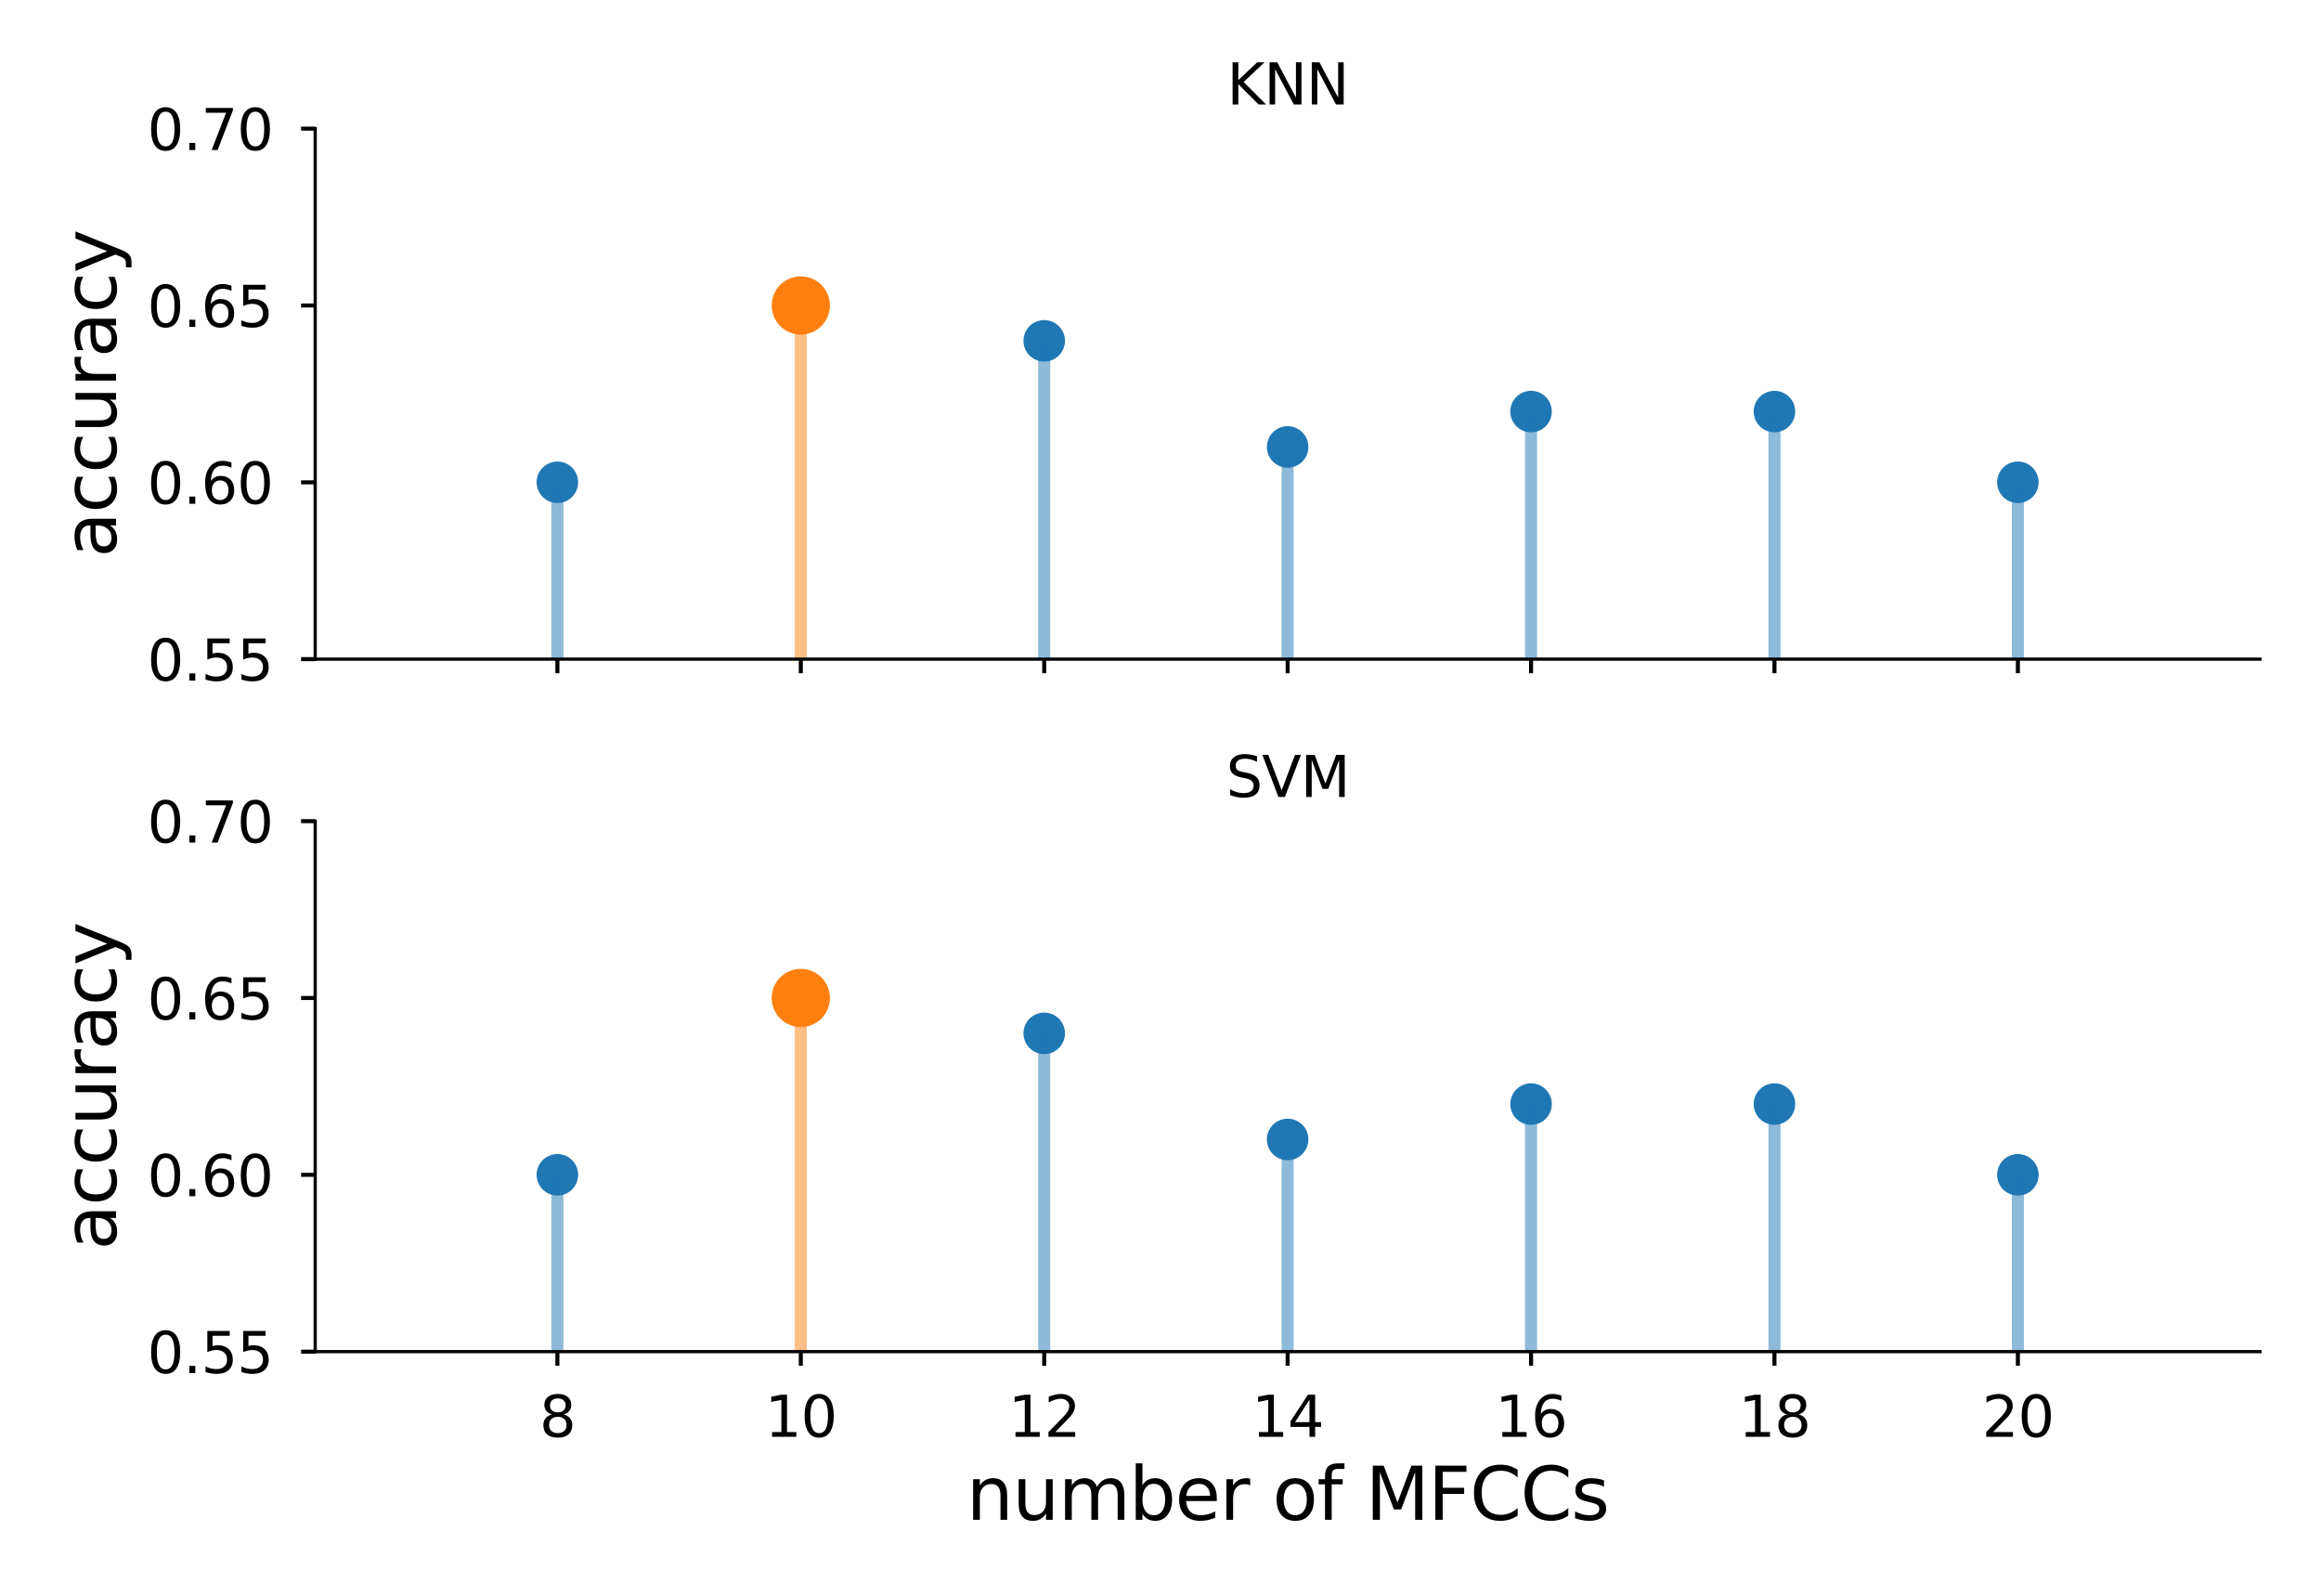 <?xml version="1.0" encoding="utf-8" standalone="no"?>
<!DOCTYPE svg PUBLIC "-//W3C//DTD SVG 1.1//EN"
  "http://www.w3.org/Graphics/SVG/1.1/DTD/svg11.dtd">
<svg xmlns:xlink="http://www.w3.org/1999/xlink" width="576pt" height="396pt" viewBox="0 0 576 396" xmlns="http://www.w3.org/2000/svg" version="1.1">
 <defs>
  <style type="text/css">*{stroke-linejoin: round; stroke-linecap: butt}</style>
 </defs>
 <g id="figure_1">
  <g id="patch_1">
   <path d="M 0 396 
L 576 396 
L 576 0 
L 0 0 
z
" style="fill: #ffffff"/>
  </g>
  <g id="axes_1">
   <g id="patch_2">
    <path d="M 78.22 163.57 
L 560.88 163.57 
L 560.88 31.92 
L 78.22 31.92 
z
" style="fill: #ffffff"/>
   </g>
   <g id="PathCollection_1">
    <path d="M 138.326 124.687 
C 139.652 124.687 140.924 124.16 141.862 123.222 
C 142.799 122.285 143.326 121.013 143.326 119.687 
C 143.326 118.361 142.799 117.089 141.862 116.151 
C 140.924 115.213 139.652 114.687 138.326 114.687 
C 137 114.687 135.728 115.213 134.79 116.151 
C 133.853 117.089 133.326 118.361 133.326 119.687 
C 133.326 121.013 133.853 122.285 134.79 123.222 
C 135.728 124.16 137 124.687 138.326 124.687 
z
" clip-path="url(#p86ae843bab)" style="fill: #1f77b4; stroke: #1f77b4; stroke-width: 0.3"/>
    <path d="M 198.734 82.874 
C 200.609 82.874 202.408 82.129 203.734 80.803 
C 205.06 79.477 205.805 77.679 205.805 75.803 
C 205.805 73.928 205.06 72.129 203.734 70.803 
C 202.408 69.477 200.609 68.732 198.734 68.732 
C 196.859 68.732 195.06 69.477 193.734 70.803 
C 192.408 72.129 191.663 73.928 191.663 75.803 
C 191.663 77.679 192.408 79.477 193.734 80.803 
C 195.06 82.129 196.859 82.874 198.734 82.874 
z
" clip-path="url(#p86ae843bab)" style="fill: #ff7f0e; stroke: #ff7f0e; stroke-width: 0.3"/>
    <path d="M 259.142 89.58 
C 260.468 89.58 261.74 89.053 262.678 88.116 
C 263.615 87.178 264.142 85.906 264.142 84.58 
C 264.142 83.254 263.615 81.982 262.678 81.044 
C 261.74 80.107 260.468 79.58 259.142 79.58 
C 257.816 79.58 256.544 80.107 255.606 81.044 
C 254.669 81.982 254.142 83.254 254.142 84.58 
C 254.142 85.906 254.669 87.178 255.606 88.116 
C 256.544 89.053 257.816 89.58 259.142 89.58 
z
" clip-path="url(#p86ae843bab)" style="fill: #1f77b4; stroke: #1f77b4; stroke-width: 0.3"/>
    <path d="M 319.55 115.91 
C 320.876 115.91 322.148 115.383 323.086 114.446 
C 324.023 113.508 324.55 112.236 324.55 110.91 
C 324.55 109.584 324.023 108.312 323.086 107.374 
C 322.148 106.437 320.876 105.91 319.55 105.91 
C 318.224 105.91 316.952 106.437 316.014 107.374 
C 315.077 108.312 314.55 109.584 314.55 110.91 
C 314.55 112.236 315.077 113.508 316.014 114.446 
C 316.952 115.383 318.224 115.91 319.55 115.91 
z
" clip-path="url(#p86ae843bab)" style="fill: #1f77b4; stroke: #1f77b4; stroke-width: 0.3"/>
    <path d="M 379.958 107.133 
C 381.284 107.133 382.556 106.607 383.494 105.669 
C 384.431 104.731 384.958 103.459 384.958 102.133 
C 384.958 100.807 384.431 99.535 383.494 98.598 
C 382.556 97.66 381.284 97.133 379.958 97.133 
C 378.632 97.133 377.36 97.66 376.422 98.598 
C 375.485 99.535 374.958 100.807 374.958 102.133 
C 374.958 103.459 375.485 104.731 376.422 105.669 
C 377.36 106.607 378.632 107.133 379.958 107.133 
z
" clip-path="url(#p86ae843bab)" style="fill: #1f77b4; stroke: #1f77b4; stroke-width: 0.3"/>
    <path d="M 440.366 107.133 
C 441.692 107.133 442.964 106.607 443.902 105.669 
C 444.839 104.731 445.366 103.459 445.366 102.133 
C 445.366 100.807 444.839 99.535 443.902 98.598 
C 442.964 97.66 441.692 97.133 440.366 97.133 
C 439.04 97.133 437.768 97.66 436.83 98.598 
C 435.893 99.535 435.366 100.807 435.366 102.133 
C 435.366 103.459 435.893 104.731 436.83 105.669 
C 437.768 106.607 439.04 107.133 440.366 107.133 
z
" clip-path="url(#p86ae843bab)" style="fill: #1f77b4; stroke: #1f77b4; stroke-width: 0.3"/>
    <path d="M 500.774 124.687 
C 502.1 124.687 503.372 124.16 504.31 123.222 
C 505.247 122.285 505.774 121.013 505.774 119.687 
C 505.774 118.361 505.247 117.089 504.31 116.151 
C 503.372 115.213 502.1 114.687 500.774 114.687 
C 499.448 114.687 498.176 115.213 497.238 116.151 
C 496.301 117.089 495.774 118.361 495.774 119.687 
C 495.774 121.013 496.301 122.285 497.238 123.222 
C 498.176 124.16 499.448 124.687 500.774 124.687 
z
" clip-path="url(#p86ae843bab)" style="fill: #1f77b4; stroke: #1f77b4; stroke-width: 0.3"/>
   </g>
   <g id="matplotlib.axis_1">
    <g id="xtick_1">
     <g id="line2d_1">
      <defs>
       <path id="m65a3513fd0" d="M 0 0 
L 0 3.5 
" style="stroke: #000000"/>
      </defs>
      <g>
       <use xlink:href="#m65a3513fd0" x="138.326" y="163.57" style="stroke: #000000"/>
      </g>
     </g>
    </g>
    <g id="xtick_2">
     <g id="line2d_2">
      <g>
       <use xlink:href="#m65a3513fd0" x="198.734" y="163.57" style="stroke: #000000"/>
      </g>
     </g>
    </g>
    <g id="xtick_3">
     <g id="line2d_3">
      <g>
       <use xlink:href="#m65a3513fd0" x="259.142" y="163.57" style="stroke: #000000"/>
      </g>
     </g>
    </g>
    <g id="xtick_4">
     <g id="line2d_4">
      <g>
       <use xlink:href="#m65a3513fd0" x="319.55" y="163.57" style="stroke: #000000"/>
      </g>
     </g>
    </g>
    <g id="xtick_5">
     <g id="line2d_5">
      <g>
       <use xlink:href="#m65a3513fd0" x="379.958" y="163.57" style="stroke: #000000"/>
      </g>
     </g>
    </g>
    <g id="xtick_6">
     <g id="line2d_6">
      <g>
       <use xlink:href="#m65a3513fd0" x="440.366" y="163.57" style="stroke: #000000"/>
      </g>
     </g>
    </g>
    <g id="xtick_7">
     <g id="line2d_7">
      <g>
       <use xlink:href="#m65a3513fd0" x="500.774" y="163.57" style="stroke: #000000"/>
      </g>
     </g>
    </g>
   </g>
   <g id="matplotlib.axis_2">
    <g id="ytick_1">
     <g id="line2d_8">
      <defs>
       <path id="mc5a0d05b28" d="M 0 0 
L -3.5 0 
" style="stroke: #000000"/>
      </defs>
      <g>
       <use xlink:href="#mc5a0d05b28" x="78.22" y="163.57" style="stroke: #000000"/>
      </g>
     </g>
     <g id="text_1">
      <!-- 0.55 -->
      <g transform="translate(36.548 168.889) scale(0.14 -0.14)">
       <defs>
        <path id="DejaVuSans-30" d="M 2034 4250 
Q 1547 4250 1301 3770 
Q 1056 3291 1056 2328 
Q 1056 1369 1301 889 
Q 1547 409 2034 409 
Q 2525 409 2770 889 
Q 3016 1369 3016 2328 
Q 3016 3291 2770 3770 
Q 2525 4250 2034 4250 
z
M 2034 4750 
Q 2819 4750 3233 4129 
Q 3647 3509 3647 2328 
Q 3647 1150 3233 529 
Q 2819 -91 2034 -91 
Q 1250 -91 836 529 
Q 422 1150 422 2328 
Q 422 3509 836 4129 
Q 1250 4750 2034 4750 
z
" transform="scale(0.016)"/>
        <path id="DejaVuSans-2e" d="M 684 794 
L 1344 794 
L 1344 0 
L 684 0 
L 684 794 
z
" transform="scale(0.016)"/>
        <path id="DejaVuSans-35" d="M 691 4666 
L 3169 4666 
L 3169 4134 
L 1269 4134 
L 1269 2991 
Q 1406 3038 1543 3061 
Q 1681 3084 1819 3084 
Q 2600 3084 3056 2656 
Q 3513 2228 3513 1497 
Q 3513 744 3044 326 
Q 2575 -91 1722 -91 
Q 1428 -91 1123 -41 
Q 819 9 494 109 
L 494 744 
Q 775 591 1075 516 
Q 1375 441 1709 441 
Q 2250 441 2565 725 
Q 2881 1009 2881 1497 
Q 2881 1984 2565 2268 
Q 2250 2553 1709 2553 
Q 1456 2553 1204 2497 
Q 953 2441 691 2322 
L 691 4666 
z
" transform="scale(0.016)"/>
       </defs>
       <use xlink:href="#DejaVuSans-30"/>
       <use xlink:href="#DejaVuSans-2e" x="63.623"/>
       <use xlink:href="#DejaVuSans-35" x="95.41"/>
       <use xlink:href="#DejaVuSans-35" x="159.033"/>
      </g>
     </g>
    </g>
    <g id="ytick_2">
     <g id="line2d_9">
      <g>
       <use xlink:href="#mc5a0d05b28" x="78.22" y="119.687" style="stroke: #000000"/>
      </g>
     </g>
     <g id="text_2">
      <!-- 0.60 -->
      <g transform="translate(36.548 125.006) scale(0.14 -0.14)">
       <defs>
        <path id="DejaVuSans-36" d="M 2113 2584 
Q 1688 2584 1439 2293 
Q 1191 2003 1191 1497 
Q 1191 994 1439 701 
Q 1688 409 2113 409 
Q 2538 409 2786 701 
Q 3034 994 3034 1497 
Q 3034 2003 2786 2293 
Q 2538 2584 2113 2584 
z
M 3366 4563 
L 3366 3988 
Q 3128 4100 2886 4159 
Q 2644 4219 2406 4219 
Q 1781 4219 1451 3797 
Q 1122 3375 1075 2522 
Q 1259 2794 1537 2939 
Q 1816 3084 2150 3084 
Q 2853 3084 3261 2657 
Q 3669 2231 3669 1497 
Q 3669 778 3244 343 
Q 2819 -91 2113 -91 
Q 1303 -91 875 529 
Q 447 1150 447 2328 
Q 447 3434 972 4092 
Q 1497 4750 2381 4750 
Q 2619 4750 2861 4703 
Q 3103 4656 3366 4563 
z
" transform="scale(0.016)"/>
       </defs>
       <use xlink:href="#DejaVuSans-30"/>
       <use xlink:href="#DejaVuSans-2e" x="63.623"/>
       <use xlink:href="#DejaVuSans-36" x="95.41"/>
       <use xlink:href="#DejaVuSans-30" x="159.033"/>
      </g>
     </g>
    </g>
    <g id="ytick_3">
     <g id="line2d_10">
      <g>
       <use xlink:href="#mc5a0d05b28" x="78.22" y="75.803" style="stroke: #000000"/>
      </g>
     </g>
     <g id="text_3">
      <!-- 0.65 -->
      <g transform="translate(36.548 81.122) scale(0.14 -0.14)">
       <use xlink:href="#DejaVuSans-30"/>
       <use xlink:href="#DejaVuSans-2e" x="63.623"/>
       <use xlink:href="#DejaVuSans-36" x="95.41"/>
       <use xlink:href="#DejaVuSans-35" x="159.033"/>
      </g>
     </g>
    </g>
    <g id="ytick_4">
     <g id="line2d_11">
      <g>
       <use xlink:href="#mc5a0d05b28" x="78.22" y="31.92" style="stroke: #000000"/>
      </g>
     </g>
     <g id="text_4">
      <!-- 0.70 -->
      <g transform="translate(36.548 37.239) scale(0.14 -0.14)">
       <defs>
        <path id="DejaVuSans-37" d="M 525 4666 
L 3525 4666 
L 3525 4397 
L 1831 0 
L 1172 0 
L 2766 4134 
L 525 4134 
L 525 4666 
z
" transform="scale(0.016)"/>
       </defs>
       <use xlink:href="#DejaVuSans-30"/>
       <use xlink:href="#DejaVuSans-2e" x="63.623"/>
       <use xlink:href="#DejaVuSans-37" x="95.41"/>
       <use xlink:href="#DejaVuSans-30" x="159.033"/>
      </g>
     </g>
    </g>
    <g id="text_5">
     <!-- accuracy -->
     <g transform="translate(28.805 138.352) rotate(-90) scale(0.18 -0.18)">
      <defs>
       <path id="DejaVuSans-61" d="M 2194 1759 
Q 1497 1759 1228 1600 
Q 959 1441 959 1056 
Q 959 750 1161 570 
Q 1363 391 1709 391 
Q 2188 391 2477 730 
Q 2766 1069 2766 1631 
L 2766 1759 
L 2194 1759 
z
M 3341 1997 
L 3341 0 
L 2766 0 
L 2766 531 
Q 2569 213 2275 61 
Q 1981 -91 1556 -91 
Q 1019 -91 701 211 
Q 384 513 384 1019 
Q 384 1609 779 1909 
Q 1175 2209 1959 2209 
L 2766 2209 
L 2766 2266 
Q 2766 2663 2505 2880 
Q 2244 3097 1772 3097 
Q 1472 3097 1187 3025 
Q 903 2953 641 2809 
L 641 3341 
Q 956 3463 1253 3523 
Q 1550 3584 1831 3584 
Q 2591 3584 2966 3190 
Q 3341 2797 3341 1997 
z
" transform="scale(0.016)"/>
       <path id="DejaVuSans-63" d="M 3122 3366 
L 3122 2828 
Q 2878 2963 2633 3030 
Q 2388 3097 2138 3097 
Q 1578 3097 1268 2742 
Q 959 2388 959 1747 
Q 959 1106 1268 751 
Q 1578 397 2138 397 
Q 2388 397 2633 464 
Q 2878 531 3122 666 
L 3122 134 
Q 2881 22 2623 -34 
Q 2366 -91 2075 -91 
Q 1284 -91 818 406 
Q 353 903 353 1747 
Q 353 2603 823 3093 
Q 1294 3584 2113 3584 
Q 2378 3584 2631 3529 
Q 2884 3475 3122 3366 
z
" transform="scale(0.016)"/>
       <path id="DejaVuSans-75" d="M 544 1381 
L 544 3500 
L 1119 3500 
L 1119 1403 
Q 1119 906 1312 657 
Q 1506 409 1894 409 
Q 2359 409 2629 706 
Q 2900 1003 2900 1516 
L 2900 3500 
L 3475 3500 
L 3475 0 
L 2900 0 
L 2900 538 
Q 2691 219 2414 64 
Q 2138 -91 1772 -91 
Q 1169 -91 856 284 
Q 544 659 544 1381 
z
M 1991 3584 
L 1991 3584 
z
" transform="scale(0.016)"/>
       <path id="DejaVuSans-72" d="M 2631 2963 
Q 2534 3019 2420 3045 
Q 2306 3072 2169 3072 
Q 1681 3072 1420 2755 
Q 1159 2438 1159 1844 
L 1159 0 
L 581 0 
L 581 3500 
L 1159 3500 
L 1159 2956 
Q 1341 3275 1631 3429 
Q 1922 3584 2338 3584 
Q 2397 3584 2469 3576 
Q 2541 3569 2628 3553 
L 2631 2963 
z
" transform="scale(0.016)"/>
       <path id="DejaVuSans-79" d="M 2059 -325 
Q 1816 -950 1584 -1140 
Q 1353 -1331 966 -1331 
L 506 -1331 
L 506 -850 
L 844 -850 
Q 1081 -850 1212 -737 
Q 1344 -625 1503 -206 
L 1606 56 
L 191 3500 
L 800 3500 
L 1894 763 
L 2988 3500 
L 3597 3500 
L 2059 -325 
z
" transform="scale(0.016)"/>
      </defs>
      <use xlink:href="#DejaVuSans-61"/>
      <use xlink:href="#DejaVuSans-63" x="61.279"/>
      <use xlink:href="#DejaVuSans-63" x="116.26"/>
      <use xlink:href="#DejaVuSans-75" x="171.24"/>
      <use xlink:href="#DejaVuSans-72" x="234.619"/>
      <use xlink:href="#DejaVuSans-61" x="275.732"/>
      <use xlink:href="#DejaVuSans-63" x="337.012"/>
      <use xlink:href="#DejaVuSans-79" x="391.992"/>
     </g>
    </g>
   </g>
   <g id="LineCollection_1">
    <path d="M 138.326 397 
L 138.326 119.687 
" clip-path="url(#p86ae843bab)" style="fill: none; stroke: #1f77b4; stroke-opacity: 0.5; stroke-width: 3"/>
    <path d="M 198.734 397 
L 198.734 75.803 
" clip-path="url(#p86ae843bab)" style="fill: none; stroke: #ff7f0e; stroke-opacity: 0.5; stroke-width: 3"/>
    <path d="M 259.142 397 
L 259.142 84.58 
" clip-path="url(#p86ae843bab)" style="fill: none; stroke: #1f77b4; stroke-opacity: 0.5; stroke-width: 3"/>
    <path d="M 319.55 397 
L 319.55 110.91 
" clip-path="url(#p86ae843bab)" style="fill: none; stroke: #1f77b4; stroke-opacity: 0.5; stroke-width: 3"/>
    <path d="M 379.958 397 
L 379.958 102.133 
" clip-path="url(#p86ae843bab)" style="fill: none; stroke: #1f77b4; stroke-opacity: 0.5; stroke-width: 3"/>
    <path d="M 440.366 397 
L 440.366 102.133 
" clip-path="url(#p86ae843bab)" style="fill: none; stroke: #1f77b4; stroke-opacity: 0.5; stroke-width: 3"/>
    <path d="M 500.774 397 
L 500.774 119.687 
" clip-path="url(#p86ae843bab)" style="fill: none; stroke: #1f77b4; stroke-opacity: 0.5; stroke-width: 3"/>
   </g>
   <g id="patch_3">
    <path d="M 78.22 163.57 
L 78.22 31.92 
" style="fill: none; stroke: #000000; stroke-width: 0.8; stroke-linejoin: miter; stroke-linecap: square"/>
   </g>
   <g id="patch_4">
    <path d="M 78.22 163.57 
L 560.88 163.57 
" style="fill: none; stroke: #000000; stroke-width: 0.8; stroke-linejoin: miter; stroke-linecap: square"/>
   </g>
   <g id="text_6">
    <!-- KNN -->
    <g transform="translate(304.486 25.92) scale(0.14 -0.14)">
     <defs>
      <path id="DejaVuSans-4b" d="M 628 4666 
L 1259 4666 
L 1259 2694 
L 3353 4666 
L 4166 4666 
L 1850 2491 
L 4331 0 
L 3500 0 
L 1259 2247 
L 1259 0 
L 628 0 
L 628 4666 
z
" transform="scale(0.016)"/>
      <path id="DejaVuSans-4e" d="M 628 4666 
L 1478 4666 
L 3547 763 
L 3547 4666 
L 4159 4666 
L 4159 0 
L 3309 0 
L 1241 3903 
L 1241 0 
L 628 0 
L 628 4666 
z
" transform="scale(0.016)"/>
     </defs>
     <use xlink:href="#DejaVuSans-4b"/>
     <use xlink:href="#DejaVuSans-4e" x="65.576"/>
     <use xlink:href="#DejaVuSans-4e" x="140.381"/>
    </g>
   </g>
  </g>
  <g id="axes_2">
   <g id="patch_5">
    <path d="M 78.22 335.42 
L 560.88 335.42 
L 560.88 203.77 
L 78.22 203.77 
z
" style="fill: #ffffff"/>
   </g>
   <g id="PathCollection_2">
    <path d="M 138.326 296.537 
C 139.652 296.537 140.924 296.01 141.862 295.072 
C 142.799 294.135 143.326 292.863 143.326 291.537 
C 143.326 290.211 142.799 288.939 141.862 288.001 
C 140.924 287.063 139.652 286.537 138.326 286.537 
C 137 286.537 135.728 287.063 134.79 288.001 
C 133.853 288.939 133.326 290.211 133.326 291.537 
C 133.326 292.863 133.853 294.135 134.79 295.072 
C 135.728 296.01 137 296.537 138.326 296.537 
z
" clip-path="url(#pcd16c9162d)" style="fill: #1f77b4; stroke: #1f77b4; stroke-width: 0.3"/>
    <path d="M 198.734 254.724 
C 200.609 254.724 202.408 253.979 203.734 252.653 
C 205.06 251.327 205.805 249.529 205.805 247.653 
C 205.805 245.778 205.06 243.979 203.734 242.653 
C 202.408 241.327 200.609 240.582 198.734 240.582 
C 196.859 240.582 195.06 241.327 193.734 242.653 
C 192.408 243.979 191.663 245.778 191.663 247.653 
C 191.663 249.529 192.408 251.327 193.734 252.653 
C 195.06 253.979 196.859 254.724 198.734 254.724 
z
" clip-path="url(#pcd16c9162d)" style="fill: #ff7f0e; stroke: #ff7f0e; stroke-width: 0.3"/>
    <path d="M 259.142 261.43 
C 260.468 261.43 261.74 260.903 262.678 259.966 
C 263.615 259.028 264.142 257.756 264.142 256.43 
C 264.142 255.104 263.615 253.832 262.678 252.894 
C 261.74 251.957 260.468 251.43 259.142 251.43 
C 257.816 251.43 256.544 251.957 255.606 252.894 
C 254.669 253.832 254.142 255.104 254.142 256.43 
C 254.142 257.756 254.669 259.028 255.606 259.966 
C 256.544 260.903 257.816 261.43 259.142 261.43 
z
" clip-path="url(#pcd16c9162d)" style="fill: #1f77b4; stroke: #1f77b4; stroke-width: 0.3"/>
    <path d="M 319.55 287.76 
C 320.876 287.76 322.148 287.233 323.086 286.296 
C 324.023 285.358 324.55 284.086 324.55 282.76 
C 324.55 281.434 324.023 280.162 323.086 279.224 
C 322.148 278.287 320.876 277.76 319.55 277.76 
C 318.224 277.76 316.952 278.287 316.014 279.224 
C 315.077 280.162 314.55 281.434 314.55 282.76 
C 314.55 284.086 315.077 285.358 316.014 286.296 
C 316.952 287.233 318.224 287.76 319.55 287.76 
z
" clip-path="url(#pcd16c9162d)" style="fill: #1f77b4; stroke: #1f77b4; stroke-width: 0.3"/>
    <path d="M 379.958 278.983 
C 381.284 278.983 382.556 278.457 383.494 277.519 
C 384.431 276.581 384.958 275.309 384.958 273.983 
C 384.958 272.657 384.431 271.385 383.494 270.448 
C 382.556 269.51 381.284 268.983 379.958 268.983 
C 378.632 268.983 377.36 269.51 376.422 270.448 
C 375.485 271.385 374.958 272.657 374.958 273.983 
C 374.958 275.309 375.485 276.581 376.422 277.519 
C 377.36 278.457 378.632 278.983 379.958 278.983 
z
" clip-path="url(#pcd16c9162d)" style="fill: #1f77b4; stroke: #1f77b4; stroke-width: 0.3"/>
    <path d="M 440.366 278.983 
C 441.692 278.983 442.964 278.457 443.902 277.519 
C 444.839 276.581 445.366 275.309 445.366 273.983 
C 445.366 272.657 444.839 271.385 443.902 270.448 
C 442.964 269.51 441.692 268.983 440.366 268.983 
C 439.04 268.983 437.768 269.51 436.83 270.448 
C 435.893 271.385 435.366 272.657 435.366 273.983 
C 435.366 275.309 435.893 276.581 436.83 277.519 
C 437.768 278.457 439.04 278.983 440.366 278.983 
z
" clip-path="url(#pcd16c9162d)" style="fill: #1f77b4; stroke: #1f77b4; stroke-width: 0.3"/>
    <path d="M 500.774 296.537 
C 502.1 296.537 503.372 296.01 504.31 295.072 
C 505.247 294.135 505.774 292.863 505.774 291.537 
C 505.774 290.211 505.247 288.939 504.31 288.001 
C 503.372 287.063 502.1 286.537 500.774 286.537 
C 499.448 286.537 498.176 287.063 497.238 288.001 
C 496.301 288.939 495.774 290.211 495.774 291.537 
C 495.774 292.863 496.301 294.135 497.238 295.072 
C 498.176 296.01 499.448 296.537 500.774 296.537 
z
" clip-path="url(#pcd16c9162d)" style="fill: #1f77b4; stroke: #1f77b4; stroke-width: 0.3"/>
   </g>
   <g id="matplotlib.axis_3">
    <g id="xtick_8">
     <g id="line2d_12">
      <g>
       <use xlink:href="#m65a3513fd0" x="138.326" y="335.42" style="stroke: #000000"/>
      </g>
     </g>
     <g id="text_7">
      <!-- 8 -->
      <g transform="translate(133.872 356.558) scale(0.14 -0.14)">
       <defs>
        <path id="DejaVuSans-38" d="M 2034 2216 
Q 1584 2216 1326 1975 
Q 1069 1734 1069 1313 
Q 1069 891 1326 650 
Q 1584 409 2034 409 
Q 2484 409 2743 651 
Q 3003 894 3003 1313 
Q 3003 1734 2745 1975 
Q 2488 2216 2034 2216 
z
M 1403 2484 
Q 997 2584 770 2862 
Q 544 3141 544 3541 
Q 544 4100 942 4425 
Q 1341 4750 2034 4750 
Q 2731 4750 3128 4425 
Q 3525 4100 3525 3541 
Q 3525 3141 3298 2862 
Q 3072 2584 2669 2484 
Q 3125 2378 3379 2068 
Q 3634 1759 3634 1313 
Q 3634 634 3220 271 
Q 2806 -91 2034 -91 
Q 1263 -91 848 271 
Q 434 634 434 1313 
Q 434 1759 690 2068 
Q 947 2378 1403 2484 
z
M 1172 3481 
Q 1172 3119 1398 2916 
Q 1625 2713 2034 2713 
Q 2441 2713 2670 2916 
Q 2900 3119 2900 3481 
Q 2900 3844 2670 4047 
Q 2441 4250 2034 4250 
Q 1625 4250 1398 4047 
Q 1172 3844 1172 3481 
z
" transform="scale(0.016)"/>
       </defs>
       <use xlink:href="#DejaVuSans-38"/>
      </g>
     </g>
    </g>
    <g id="xtick_9">
     <g id="line2d_13">
      <g>
       <use xlink:href="#m65a3513fd0" x="198.734" y="335.42" style="stroke: #000000"/>
      </g>
     </g>
     <g id="text_8">
      <!-- 10 -->
      <g transform="translate(189.826 356.558) scale(0.14 -0.14)">
       <defs>
        <path id="DejaVuSans-31" d="M 794 531 
L 1825 531 
L 1825 4091 
L 703 3866 
L 703 4441 
L 1819 4666 
L 2450 4666 
L 2450 531 
L 3481 531 
L 3481 0 
L 794 0 
L 794 531 
z
" transform="scale(0.016)"/>
       </defs>
       <use xlink:href="#DejaVuSans-31"/>
       <use xlink:href="#DejaVuSans-30" x="63.623"/>
      </g>
     </g>
    </g>
    <g id="xtick_10">
     <g id="line2d_14">
      <g>
       <use xlink:href="#m65a3513fd0" x="259.142" y="335.42" style="stroke: #000000"/>
      </g>
     </g>
     <g id="text_9">
      <!-- 12 -->
      <g transform="translate(250.234 356.558) scale(0.14 -0.14)">
       <defs>
        <path id="DejaVuSans-32" d="M 1228 531 
L 3431 531 
L 3431 0 
L 469 0 
L 469 531 
Q 828 903 1448 1529 
Q 2069 2156 2228 2338 
Q 2531 2678 2651 2914 
Q 2772 3150 2772 3378 
Q 2772 3750 2511 3984 
Q 2250 4219 1831 4219 
Q 1534 4219 1204 4116 
Q 875 4013 500 3803 
L 500 4441 
Q 881 4594 1212 4672 
Q 1544 4750 1819 4750 
Q 2544 4750 2975 4387 
Q 3406 4025 3406 3419 
Q 3406 3131 3298 2873 
Q 3191 2616 2906 2266 
Q 2828 2175 2409 1742 
Q 1991 1309 1228 531 
z
" transform="scale(0.016)"/>
       </defs>
       <use xlink:href="#DejaVuSans-31"/>
       <use xlink:href="#DejaVuSans-32" x="63.623"/>
      </g>
     </g>
    </g>
    <g id="xtick_11">
     <g id="line2d_15">
      <g>
       <use xlink:href="#m65a3513fd0" x="319.55" y="335.42" style="stroke: #000000"/>
      </g>
     </g>
     <g id="text_10">
      <!-- 14 -->
      <g transform="translate(310.642 356.558) scale(0.14 -0.14)">
       <defs>
        <path id="DejaVuSans-34" d="M 2419 4116 
L 825 1625 
L 2419 1625 
L 2419 4116 
z
M 2253 4666 
L 3047 4666 
L 3047 1625 
L 3713 1625 
L 3713 1100 
L 3047 1100 
L 3047 0 
L 2419 0 
L 2419 1100 
L 313 1100 
L 313 1709 
L 2253 4666 
z
" transform="scale(0.016)"/>
       </defs>
       <use xlink:href="#DejaVuSans-31"/>
       <use xlink:href="#DejaVuSans-34" x="63.623"/>
      </g>
     </g>
    </g>
    <g id="xtick_12">
     <g id="line2d_16">
      <g>
       <use xlink:href="#m65a3513fd0" x="379.958" y="335.42" style="stroke: #000000"/>
      </g>
     </g>
     <g id="text_11">
      <!-- 16 -->
      <g transform="translate(371.051 356.558) scale(0.14 -0.14)">
       <use xlink:href="#DejaVuSans-31"/>
       <use xlink:href="#DejaVuSans-36" x="63.623"/>
      </g>
     </g>
    </g>
    <g id="xtick_13">
     <g id="line2d_17">
      <g>
       <use xlink:href="#m65a3513fd0" x="440.366" y="335.42" style="stroke: #000000"/>
      </g>
     </g>
     <g id="text_12">
      <!-- 18 -->
      <g transform="translate(431.459 356.558) scale(0.14 -0.14)">
       <use xlink:href="#DejaVuSans-31"/>
       <use xlink:href="#DejaVuSans-38" x="63.623"/>
      </g>
     </g>
    </g>
    <g id="xtick_14">
     <g id="line2d_18">
      <g>
       <use xlink:href="#m65a3513fd0" x="500.774" y="335.42" style="stroke: #000000"/>
      </g>
     </g>
     <g id="text_13">
      <!-- 20 -->
      <g transform="translate(491.867 356.558) scale(0.14 -0.14)">
       <use xlink:href="#DejaVuSans-32"/>
       <use xlink:href="#DejaVuSans-30" x="63.623"/>
      </g>
     </g>
    </g>
    <g id="text_14">
     <!-- number of MFCCs -->
     <g transform="translate(239.83 377.147) scale(0.18 -0.18)">
      <defs>
       <path id="DejaVuSans-6e" d="M 3513 2113 
L 3513 0 
L 2938 0 
L 2938 2094 
Q 2938 2591 2744 2837 
Q 2550 3084 2163 3084 
Q 1697 3084 1428 2787 
Q 1159 2491 1159 1978 
L 1159 0 
L 581 0 
L 581 3500 
L 1159 3500 
L 1159 2956 
Q 1366 3272 1645 3428 
Q 1925 3584 2291 3584 
Q 2894 3584 3203 3211 
Q 3513 2838 3513 2113 
z
" transform="scale(0.016)"/>
       <path id="DejaVuSans-6d" d="M 3328 2828 
Q 3544 3216 3844 3400 
Q 4144 3584 4550 3584 
Q 5097 3584 5394 3201 
Q 5691 2819 5691 2113 
L 5691 0 
L 5113 0 
L 5113 2094 
Q 5113 2597 4934 2840 
Q 4756 3084 4391 3084 
Q 3944 3084 3684 2787 
Q 3425 2491 3425 1978 
L 3425 0 
L 2847 0 
L 2847 2094 
Q 2847 2600 2669 2842 
Q 2491 3084 2119 3084 
Q 1678 3084 1418 2786 
Q 1159 2488 1159 1978 
L 1159 0 
L 581 0 
L 581 3500 
L 1159 3500 
L 1159 2956 
Q 1356 3278 1631 3431 
Q 1906 3584 2284 3584 
Q 2666 3584 2933 3390 
Q 3200 3197 3328 2828 
z
" transform="scale(0.016)"/>
       <path id="DejaVuSans-62" d="M 3116 1747 
Q 3116 2381 2855 2742 
Q 2594 3103 2138 3103 
Q 1681 3103 1420 2742 
Q 1159 2381 1159 1747 
Q 1159 1113 1420 752 
Q 1681 391 2138 391 
Q 2594 391 2855 752 
Q 3116 1113 3116 1747 
z
M 1159 2969 
Q 1341 3281 1617 3432 
Q 1894 3584 2278 3584 
Q 2916 3584 3314 3078 
Q 3713 2572 3713 1747 
Q 3713 922 3314 415 
Q 2916 -91 2278 -91 
Q 1894 -91 1617 61 
Q 1341 213 1159 525 
L 1159 0 
L 581 0 
L 581 4863 
L 1159 4863 
L 1159 2969 
z
" transform="scale(0.016)"/>
       <path id="DejaVuSans-65" d="M 3597 1894 
L 3597 1613 
L 953 1613 
Q 991 1019 1311 708 
Q 1631 397 2203 397 
Q 2534 397 2845 478 
Q 3156 559 3463 722 
L 3463 178 
Q 3153 47 2828 -22 
Q 2503 -91 2169 -91 
Q 1331 -91 842 396 
Q 353 884 353 1716 
Q 353 2575 817 3079 
Q 1281 3584 2069 3584 
Q 2775 3584 3186 3129 
Q 3597 2675 3597 1894 
z
M 3022 2063 
Q 3016 2534 2758 2815 
Q 2500 3097 2075 3097 
Q 1594 3097 1305 2825 
Q 1016 2553 972 2059 
L 3022 2063 
z
" transform="scale(0.016)"/>
       <path id="DejaVuSans-20" transform="scale(0.016)"/>
       <path id="DejaVuSans-6f" d="M 1959 3097 
Q 1497 3097 1228 2736 
Q 959 2375 959 1747 
Q 959 1119 1226 758 
Q 1494 397 1959 397 
Q 2419 397 2687 759 
Q 2956 1122 2956 1747 
Q 2956 2369 2687 2733 
Q 2419 3097 1959 3097 
z
M 1959 3584 
Q 2709 3584 3137 3096 
Q 3566 2609 3566 1747 
Q 3566 888 3137 398 
Q 2709 -91 1959 -91 
Q 1206 -91 779 398 
Q 353 888 353 1747 
Q 353 2609 779 3096 
Q 1206 3584 1959 3584 
z
" transform="scale(0.016)"/>
       <path id="DejaVuSans-66" d="M 2375 4863 
L 2375 4384 
L 1825 4384 
Q 1516 4384 1395 4259 
Q 1275 4134 1275 3809 
L 1275 3500 
L 2222 3500 
L 2222 3053 
L 1275 3053 
L 1275 0 
L 697 0 
L 697 3053 
L 147 3053 
L 147 3500 
L 697 3500 
L 697 3744 
Q 697 4328 969 4595 
Q 1241 4863 1831 4863 
L 2375 4863 
z
" transform="scale(0.016)"/>
       <path id="DejaVuSans-4d" d="M 628 4666 
L 1569 4666 
L 2759 1491 
L 3956 4666 
L 4897 4666 
L 4897 0 
L 4281 0 
L 4281 4097 
L 3078 897 
L 2444 897 
L 1241 4097 
L 1241 0 
L 628 0 
L 628 4666 
z
" transform="scale(0.016)"/>
       <path id="DejaVuSans-46" d="M 628 4666 
L 3309 4666 
L 3309 4134 
L 1259 4134 
L 1259 2759 
L 3109 2759 
L 3109 2228 
L 1259 2228 
L 1259 0 
L 628 0 
L 628 4666 
z
" transform="scale(0.016)"/>
       <path id="DejaVuSans-43" d="M 4122 4306 
L 4122 3641 
Q 3803 3938 3442 4084 
Q 3081 4231 2675 4231 
Q 1875 4231 1450 3742 
Q 1025 3253 1025 2328 
Q 1025 1406 1450 917 
Q 1875 428 2675 428 
Q 3081 428 3442 575 
Q 3803 722 4122 1019 
L 4122 359 
Q 3791 134 3420 21 
Q 3050 -91 2638 -91 
Q 1578 -91 968 557 
Q 359 1206 359 2328 
Q 359 3453 968 4101 
Q 1578 4750 2638 4750 
Q 3056 4750 3426 4639 
Q 3797 4528 4122 4306 
z
" transform="scale(0.016)"/>
       <path id="DejaVuSans-73" d="M 2834 3397 
L 2834 2853 
Q 2591 2978 2328 3040 
Q 2066 3103 1784 3103 
Q 1356 3103 1142 2972 
Q 928 2841 928 2578 
Q 928 2378 1081 2264 
Q 1234 2150 1697 2047 
L 1894 2003 
Q 2506 1872 2764 1633 
Q 3022 1394 3022 966 
Q 3022 478 2636 193 
Q 2250 -91 1575 -91 
Q 1294 -91 989 -36 
Q 684 19 347 128 
L 347 722 
Q 666 556 975 473 
Q 1284 391 1588 391 
Q 1994 391 2212 530 
Q 2431 669 2431 922 
Q 2431 1156 2273 1281 
Q 2116 1406 1581 1522 
L 1381 1569 
Q 847 1681 609 1914 
Q 372 2147 372 2553 
Q 372 3047 722 3315 
Q 1072 3584 1716 3584 
Q 2034 3584 2315 3537 
Q 2597 3491 2834 3397 
z
" transform="scale(0.016)"/>
      </defs>
      <use xlink:href="#DejaVuSans-6e"/>
      <use xlink:href="#DejaVuSans-75" x="63.379"/>
      <use xlink:href="#DejaVuSans-6d" x="126.758"/>
      <use xlink:href="#DejaVuSans-62" x="224.17"/>
      <use xlink:href="#DejaVuSans-65" x="287.646"/>
      <use xlink:href="#DejaVuSans-72" x="349.17"/>
      <use xlink:href="#DejaVuSans-20" x="390.283"/>
      <use xlink:href="#DejaVuSans-6f" x="422.07"/>
      <use xlink:href="#DejaVuSans-66" x="483.252"/>
      <use xlink:href="#DejaVuSans-20" x="518.457"/>
      <use xlink:href="#DejaVuSans-4d" x="550.244"/>
      <use xlink:href="#DejaVuSans-46" x="636.523"/>
      <use xlink:href="#DejaVuSans-43" x="694.043"/>
      <use xlink:href="#DejaVuSans-43" x="763.867"/>
      <use xlink:href="#DejaVuSans-73" x="833.691"/>
     </g>
    </g>
   </g>
   <g id="matplotlib.axis_4">
    <g id="ytick_5">
     <g id="line2d_19">
      <g>
       <use xlink:href="#mc5a0d05b28" x="78.22" y="335.42" style="stroke: #000000"/>
      </g>
     </g>
     <g id="text_15">
      <!-- 0.55 -->
      <g transform="translate(36.548 340.739) scale(0.14 -0.14)">
       <use xlink:href="#DejaVuSans-30"/>
       <use xlink:href="#DejaVuSans-2e" x="63.623"/>
       <use xlink:href="#DejaVuSans-35" x="95.41"/>
       <use xlink:href="#DejaVuSans-35" x="159.033"/>
      </g>
     </g>
    </g>
    <g id="ytick_6">
     <g id="line2d_20">
      <g>
       <use xlink:href="#mc5a0d05b28" x="78.22" y="291.537" style="stroke: #000000"/>
      </g>
     </g>
     <g id="text_16">
      <!-- 0.60 -->
      <g transform="translate(36.548 296.856) scale(0.14 -0.14)">
       <use xlink:href="#DejaVuSans-30"/>
       <use xlink:href="#DejaVuSans-2e" x="63.623"/>
       <use xlink:href="#DejaVuSans-36" x="95.41"/>
       <use xlink:href="#DejaVuSans-30" x="159.033"/>
      </g>
     </g>
    </g>
    <g id="ytick_7">
     <g id="line2d_21">
      <g>
       <use xlink:href="#mc5a0d05b28" x="78.22" y="247.653" style="stroke: #000000"/>
      </g>
     </g>
     <g id="text_17">
      <!-- 0.65 -->
      <g transform="translate(36.548 252.972) scale(0.14 -0.14)">
       <use xlink:href="#DejaVuSans-30"/>
       <use xlink:href="#DejaVuSans-2e" x="63.623"/>
       <use xlink:href="#DejaVuSans-36" x="95.41"/>
       <use xlink:href="#DejaVuSans-35" x="159.033"/>
      </g>
     </g>
    </g>
    <g id="ytick_8">
     <g id="line2d_22">
      <g>
       <use xlink:href="#mc5a0d05b28" x="78.22" y="203.77" style="stroke: #000000"/>
      </g>
     </g>
     <g id="text_18">
      <!-- 0.70 -->
      <g transform="translate(36.548 209.089) scale(0.14 -0.14)">
       <use xlink:href="#DejaVuSans-30"/>
       <use xlink:href="#DejaVuSans-2e" x="63.623"/>
       <use xlink:href="#DejaVuSans-37" x="95.41"/>
       <use xlink:href="#DejaVuSans-30" x="159.033"/>
      </g>
     </g>
    </g>
    <g id="text_19">
     <!-- accuracy -->
     <g transform="translate(28.805 310.202) rotate(-90) scale(0.18 -0.18)">
      <use xlink:href="#DejaVuSans-61"/>
      <use xlink:href="#DejaVuSans-63" x="61.279"/>
      <use xlink:href="#DejaVuSans-63" x="116.26"/>
      <use xlink:href="#DejaVuSans-75" x="171.24"/>
      <use xlink:href="#DejaVuSans-72" x="234.619"/>
      <use xlink:href="#DejaVuSans-61" x="275.732"/>
      <use xlink:href="#DejaVuSans-63" x="337.012"/>
      <use xlink:href="#DejaVuSans-79" x="391.992"/>
     </g>
    </g>
   </g>
   <g id="LineCollection_2">
    <path d="M 138.326 397 
L 138.326 291.537 
" clip-path="url(#pcd16c9162d)" style="fill: none; stroke: #1f77b4; stroke-opacity: 0.5; stroke-width: 3"/>
    <path d="M 198.734 397 
L 198.734 247.653 
" clip-path="url(#pcd16c9162d)" style="fill: none; stroke: #ff7f0e; stroke-opacity: 0.5; stroke-width: 3"/>
    <path d="M 259.142 397 
L 259.142 256.43 
" clip-path="url(#pcd16c9162d)" style="fill: none; stroke: #1f77b4; stroke-opacity: 0.5; stroke-width: 3"/>
    <path d="M 319.55 397 
L 319.55 282.76 
" clip-path="url(#pcd16c9162d)" style="fill: none; stroke: #1f77b4; stroke-opacity: 0.5; stroke-width: 3"/>
    <path d="M 379.958 397 
L 379.958 273.983 
" clip-path="url(#pcd16c9162d)" style="fill: none; stroke: #1f77b4; stroke-opacity: 0.5; stroke-width: 3"/>
    <path d="M 440.366 397 
L 440.366 273.983 
" clip-path="url(#pcd16c9162d)" style="fill: none; stroke: #1f77b4; stroke-opacity: 0.5; stroke-width: 3"/>
    <path d="M 500.774 397 
L 500.774 291.537 
" clip-path="url(#pcd16c9162d)" style="fill: none; stroke: #1f77b4; stroke-opacity: 0.5; stroke-width: 3"/>
   </g>
   <g id="patch_6">
    <path d="M 78.22 335.42 
L 78.22 203.77 
" style="fill: none; stroke: #000000; stroke-width: 0.8; stroke-linejoin: miter; stroke-linecap: square"/>
   </g>
   <g id="patch_7">
    <path d="M 78.22 335.42 
L 560.88 335.42 
" style="fill: none; stroke: #000000; stroke-width: 0.8; stroke-linejoin: miter; stroke-linecap: square"/>
   </g>
   <g id="text_20">
    <!-- SVM -->
    <g transform="translate(304.278 197.77) scale(0.14 -0.14)">
     <defs>
      <path id="DejaVuSans-53" d="M 3425 4513 
L 3425 3897 
Q 3066 4069 2747 4153 
Q 2428 4238 2131 4238 
Q 1616 4238 1336 4038 
Q 1056 3838 1056 3469 
Q 1056 3159 1242 3001 
Q 1428 2844 1947 2747 
L 2328 2669 
Q 3034 2534 3370 2195 
Q 3706 1856 3706 1288 
Q 3706 609 3251 259 
Q 2797 -91 1919 -91 
Q 1588 -91 1214 -16 
Q 841 59 441 206 
L 441 856 
Q 825 641 1194 531 
Q 1563 422 1919 422 
Q 2459 422 2753 634 
Q 3047 847 3047 1241 
Q 3047 1584 2836 1778 
Q 2625 1972 2144 2069 
L 1759 2144 
Q 1053 2284 737 2584 
Q 422 2884 422 3419 
Q 422 4038 858 4394 
Q 1294 4750 2059 4750 
Q 2388 4750 2728 4690 
Q 3069 4631 3425 4513 
z
" transform="scale(0.016)"/>
      <path id="DejaVuSans-56" d="M 1831 0 
L 50 4666 
L 709 4666 
L 2188 738 
L 3669 4666 
L 4325 4666 
L 2547 0 
L 1831 0 
z
" transform="scale(0.016)"/>
     </defs>
     <use xlink:href="#DejaVuSans-53"/>
     <use xlink:href="#DejaVuSans-56" x="63.477"/>
     <use xlink:href="#DejaVuSans-4d" x="131.885"/>
    </g>
   </g>
  </g>
 </g>
 <defs>
  <clipPath id="p86ae843bab">
   <rect x="78.22" y="31.92" width="482.66" height="131.65"/>
  </clipPath>
  <clipPath id="pcd16c9162d">
   <rect x="78.22" y="203.77" width="482.66" height="131.65"/>
  </clipPath>
 </defs>
</svg>
